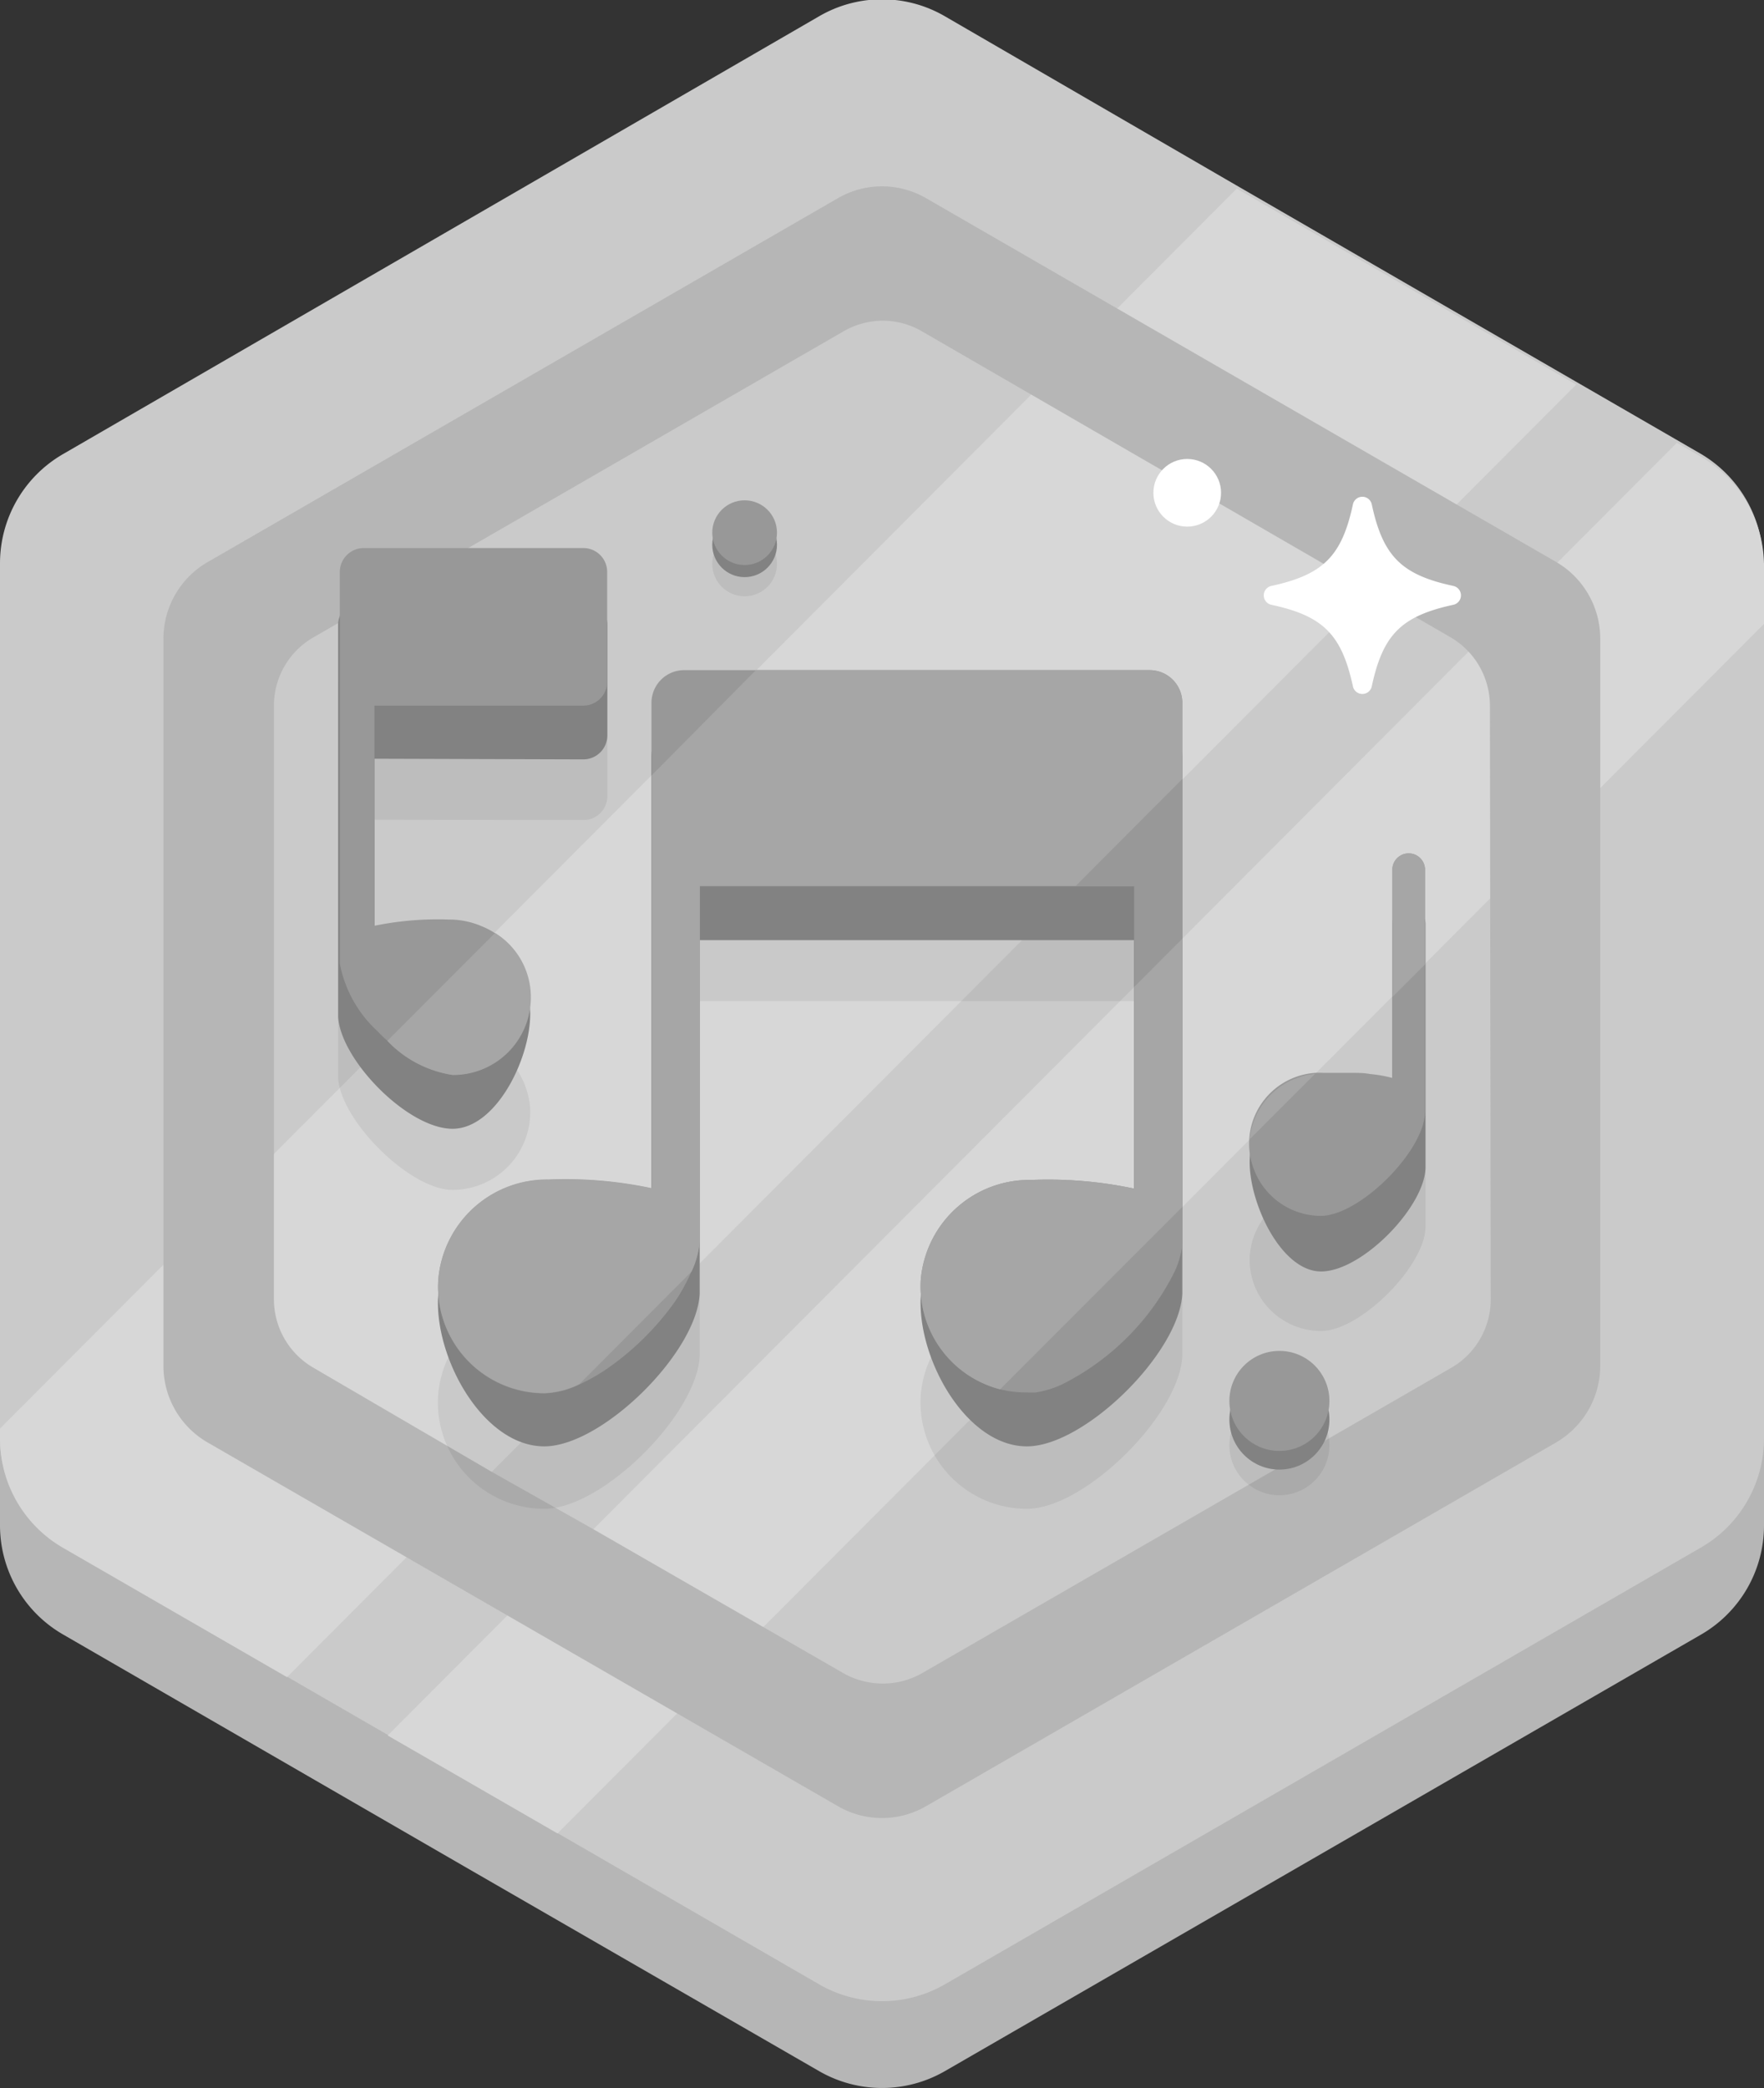 <svg xmlns="http://www.w3.org/2000/svg" viewBox="0 0 107.93 127.75"><rect x="0" y="0" width="107.93" height="127.75" fill="#333333" stroke="none"/><defs><style>.cls-1{isolation:isolate}.cls-2{fill:#b6b6b6}.cls-3{fill:#cacaca}.cls-4{fill:#d7d7d7}.cls-5{fill:#fff}.cls-6{opacity:.07;mix-blend-mode:multiply}.cls-7{fill:#828282}.cls-8{fill:#989898}.cls-9{fill:#a6a6a6}</style></defs><title>magical-maestro</title><g class="cls-1"><g id="Layer_2" data-name="Layer 2"><g id="Layer_1-2" data-name="Layer 1"><path class="cls-2" d="M107.93 39.93v53.4a7.71 7.71 0 0 1-3.86 6.68l-46.25 26.7a7.7 7.7 0 0 1-7.71 0l-21.72-12.53L3.86 100A7.71 7.71 0 0 1 0 93.33v-53.4a7.71 7.71 0 0 1 3.86-6.68l46.25-26.7a7.7 7.7 0 0 1 7.71 0l17.81 10.28 28.44 16.42a7.73 7.73 0 0 1 3.86 6.68z"/><path class="cls-3" d="M107.93 34.47V88a7.71 7.71 0 0 1-3.86 6.68L57.82 121.4a7.7 7.7 0 0 1-7.71 0l-16-9.25-5.72-3.31-4.67-2.7-6.16-3.56-13.7-7.93A7.71 7.71 0 0 1 0 88V34.47a7.72 7.72 0 0 1 3.86-6.69L50.11 1a7.65 7.65 0 0 1 7.71 0l17.81 10.33 20.76 12 6.16 3.56 1.47.85a7.76 7.76 0 0 1 3.86 6.69z"/><path class="cls-4" d="M96.44 23.53l-78.88 79.08-13.7-7.91A7.71 7.71 0 0 1 0 88v-.6l75.67-75.86zm11.49 11.08v3.56l-73.82 74-5.72-3.3-4.67-2.69 78.88-79.09 1.47.85a7.73 7.73 0 0 1 3.86 6.67z"/><path class="cls-2" d="M95.21 34.38L56.67 12.13a5.38 5.38 0 0 0-5.41 0L12.72 34.38A5.41 5.41 0 0 0 10 39.06v44.51a5.41 5.41 0 0 0 2.7 4.68l38.56 22.25a5.38 5.38 0 0 0 5.41 0l38.54-22.25a5.43 5.43 0 0 0 2.7-4.68V39.06a5.43 5.43 0 0 0-2.7-4.68zm-4 45.13a4.84 4.84 0 0 1-2.39 4.16l-32.41 18.7A4.78 4.78 0 0 1 54 103a4.86 4.86 0 0 1-2.41-.64L36.2 93.5 30 90l-10.84-6.33a4.84 4.84 0 0 1-2.4-4.16V43.12A4.81 4.81 0 0 1 19.17 39l32.39-18.7a4.86 4.86 0 0 1 2.44-.68 4.78 4.78 0 0 1 2.39.64L88.77 39a4.85 4.85 0 0 1 2.39 4.16z"/><path class="cls-5" d="M88.93 37c-3.19.69-4.32 1.82-5 5a.59.59 0 0 1-1.15 0c-.69-3.18-1.82-4.32-5-5a.59.59 0 0 1 0-1.15c3.18-.69 4.32-1.82 5-5a.59.59 0 0 1 1.15 0c.68 3.18 1.82 4.32 5 5a.59.59 0 0 1 0 1.15z"/><circle class="cls-5" cx="72.64" cy="30.15" r="2.07"/><g class="cls-6"><path d="M72.34 61.25V50.06a2 2 0 0 0-2-2H41.85a2 2 0 0 0-2 2v29.7a26.3 26.3 0 0 0-6.3-.52 6.67 6.67 0 0 0-6.74 6.07 6.51 6.51 0 0 0 6.49 7c3.54 0 9.35-5.75 9.51-9.36v-21.7h26.57v18.51a26.3 26.3 0 0 0-6.3-.52 6.67 6.67 0 0 0-6.74 6.07 6.51 6.51 0 0 0 6.49 7c3.54 0 9.35-5.75 9.51-9.36z"/><path d="M22.91 50.15v13.52a18.74 18.74 0 0 1 4.59-.38 4.87 4.87 0 0 1 4.93 4.43 4.76 4.76 0 0 1-4.74 5.08c-2.59 0-6.83-4.2-7-6.84V42a1.46 1.46 0 0 1 1.47-1.46h13.53A1.46 1.46 0 0 1 37.16 42v6.71a1.46 1.46 0 0 1-1.47 1.46zm63.28 9.1a1 1 0 0 0-1 1V73a17.32 17.32 0 0 0-4.19-.31 4.48 4.48 0 0 0-4.53 4.08 4.36 4.36 0 0 0 4.36 4.66c2.41 0 6.39-4 6.39-6.39v-14.8a1 1 0 0 0-1.03-.99z"/></g><path class="cls-7" d="M72.34 57.52V46.33a2 2 0 0 0-2-2H41.85a2 2 0 0 0-2 2V76a25.8 25.8 0 0 0-6.3-.52c-3.47 0-6.52.32-6.74 3.79-.25 3.79 2.75 9.22 6.49 9.22 3.54 0 9.35-5.74 9.51-9.35V57.52h26.57V76a25.8 25.8 0 0 0-6.3-.52c-3.46 0-6.52.32-6.74 3.79-.25 3.79 2.75 9.22 6.49 9.22 3.54 0 9.35-5.74 9.51-9.35z"/><path class="cls-7" d="M22.91 46.42v13.52a18.74 18.74 0 0 1 4.59-.38c2.54 0 4.77-.38 4.93 2.15.18 2.77-2 7.35-4.74 7.35s-6.83-4.19-7-6.83v-24a1.47 1.47 0 0 1 1.47-1.47h13.53a1.47 1.47 0 0 1 1.47 1.47V45a1.47 1.47 0 0 1-1.47 1.46zm63.28 9.1a1 1 0 0 0-1 1v12.8A17.32 17.32 0 0 0 81 69c-2.33 0-4.38-.53-4.53 1.79-.17 2.55 1.84 7 4.36 7s6.39-4 6.39-6.39V56.51a1 1 0 0 0-1.03-.99z"/><path class="cls-8" d="M72.34 43v32.88a1 1 0 0 1 0 .3 5.65 5.65 0 0 1-.47 1.62A15.42 15.42 0 0 1 65 84.69a5.82 5.82 0 0 1-1.63.5 4.38 4.38 0 0 1-.5 0 6.74 6.74 0 0 1-1.68-.19 6.5 6.5 0 0 1-4.85-6.74 6.67 6.67 0 0 1 6.75-6.07 25.41 25.41 0 0 1 6.3.53V54.23H42.81v21.65a5.34 5.34 0 0 1-.51 1.92 11 11 0 0 1-1 1.83 17 17 0 0 1-4 4 11.42 11.42 0 0 1-1.85 1.07 5.26 5.26 0 0 1-2.14.55 6.51 6.51 0 0 1-6.49-7 6.67 6.67 0 0 1 6.75-6.07 25.29 25.29 0 0 1 6.29.53V43a2 2 0 0 1 2-2h28.48a2 2 0 0 1 2 2z"/><path class="cls-9" d="M72.34 43v4.66l-6.52 6.54h-23v21.68a5.34 5.34 0 0 1-.51 1.92l-6.86 6.88a5.26 5.26 0 0 1-2.14.55 6.51 6.51 0 0 1-6.49-7 6.67 6.67 0 0 1 6.75-6.07 25.29 25.29 0 0 1 6.29.53V47.45L46.25 41h24.09a2 2 0 0 1 2 2zm0 14.43v16.41L61.19 85a6.5 6.5 0 0 1-4.85-6.74 6.67 6.67 0 0 1 6.75-6.07 25.41 25.41 0 0 1 6.3.53V60.39z"/><path class="cls-8" d="M37.15 35v6.71a1.46 1.46 0 0 1-1.46 1.46H22.91v13.47a19.24 19.24 0 0 1 4.59-.38 5 5 0 0 1 2 .42 4.45 4.45 0 0 1 .75.39 4.61 4.61 0 0 1 2.18 3.62 4.75 4.75 0 0 1-4.73 5.07 6.93 6.93 0 0 1-4-2.09 6.16 6.16 0 0 1-.58-.56 7.5 7.5 0 0 1-2.33-4.17V35a1.47 1.47 0 0 1 1.47-1.47h13.43A1.46 1.46 0 0 1 37.15 35z"/><path class="cls-9" d="M27.7 65.77a6.93 6.93 0 0 1-4-2.09l6.59-6.6a4.61 4.61 0 0 1 2.18 3.62 4.75 4.75 0 0 1-4.77 5.07z"/><path class="cls-8" d="M87.19 53.21V68c0 2.4-4 6.39-6.39 6.39a4.39 4.39 0 0 1-3.65-2 4.1 4.1 0 0 1-.39-.75 4.34 4.34 0 0 1 3.7-6 4.36 4.36 0 0 1 .51 0h1.79c.36 0 .71 0 1.06.07a8.14 8.14 0 0 1 1.37.24V53.21a1 1 0 0 1 2 0z"/><path class="cls-9" d="M80.46 65.7l-4 4a4.45 4.45 0 0 1 4-4zm6.73-12.49V59l-2 2v-7.79a1 1 0 0 1 2 0z"/><circle class="cls-6" cx="78.28" cy="88.42" r="3.06"/><circle class="cls-7" cx="78.28" cy="86.85" r="3.06"/><circle class="cls-8" cx="78.28" cy="85.71" r="3.06"/><circle class="cls-6" cx="45.56" cy="34.5" r="1.98"/><circle class="cls-7" cx="45.56" cy="33.33" r="1.98"/><circle class="cls-8" cx="45.56" cy="32.59" r="1.98"/></g></g></g></svg>